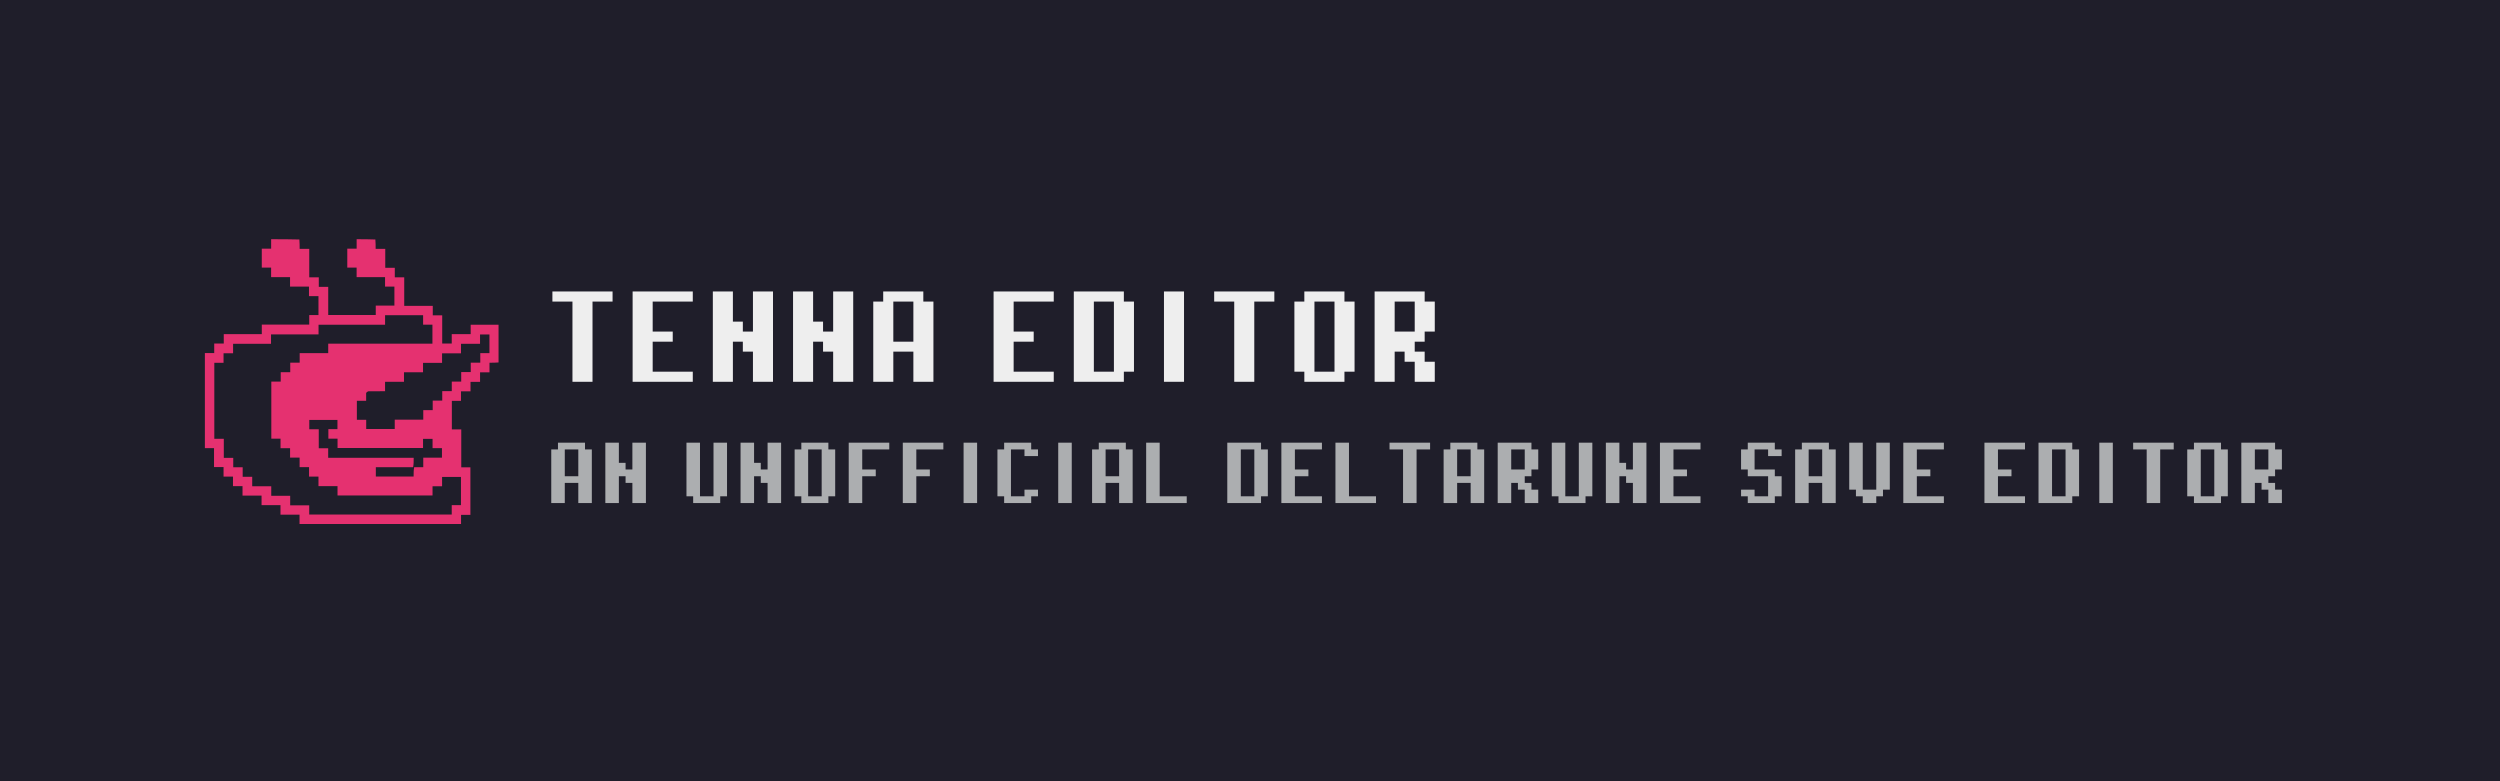 <?xml version="1.0" encoding="UTF-8" standalone="no"?>
<!DOCTYPE svg PUBLIC "-//W3C//DTD SVG 1.1//EN" "http://www.w3.org/Graphics/SVG/1.1/DTD/svg11.dtd">
<svg width="100%" height="100%" viewBox="0 0 1280 400" version="1.1" xmlns="http://www.w3.org/2000/svg" xmlns:xlink="http://www.w3.org/1999/xlink" xml:space="preserve" xmlns:serif="http://www.serif.com/" style="fill-rule:evenodd;clip-rule:evenodd;stroke-linejoin:round;stroke-miterlimit:2;">
    <rect x="0" y="0" width="1280" height="400" fill="#333333" stroke="none"/>
    <g id="Artboard1" transform="matrix(1,0,0,0.5,0,0)">
        <rect x="0" y="0" width="1280" height="800" style="fill:rgb(31,30,42);"/>
        <g transform="matrix(6.845,0,0,13.69,-1776.89,-1685.97)">
            <g transform="matrix(12,0,0,12,300.153,151.711)">
                <path d="M0.063,-0.563L0.438,-0.563L0.438,-0.5L0.313,-0.5L0.313,-0L0.188,-0L0.188,-0.5L0.063,-0.5L0.063,-0.563Z" style="fill:rgb(238,238,238);fill-rule:nonzero;"/>
            </g>
            <g transform="matrix(12,0,0,12,306.153,151.711)">
                <path d="M0.063,-0.563L0.438,-0.563L0.438,-0.5L0.188,-0.5L0.188,-0.313L0.313,-0.313L0.313,-0.25L0.188,-0.25L0.188,-0.063L0.438,-0.063L0.438,-0L0.063,-0L0.063,-0.563Z" style="fill:rgb(238,238,238);fill-rule:nonzero;"/>
            </g>
            <g transform="matrix(12,0,0,12,312.153,151.711)">
                <path d="M0.063,-0.563L0.188,-0.563L0.188,-0.375L0.25,-0.375L0.25,-0.313L0.313,-0.313L0.313,-0.563L0.438,-0.563L0.438,-0L0.313,-0L0.313,-0.188L0.25,-0.188L0.25,-0.25L0.188,-0.25L0.188,-0L0.063,-0L0.063,-0.563Z" style="fill:rgb(238,238,238);fill-rule:nonzero;"/>
            </g>
            <g transform="matrix(12,0,0,12,318.153,151.711)">
                <path d="M0.063,-0.563L0.188,-0.563L0.188,-0.375L0.25,-0.375L0.25,-0.313L0.313,-0.313L0.313,-0.563L0.438,-0.563L0.438,-0L0.313,-0L0.313,-0.188L0.25,-0.188L0.25,-0.25L0.188,-0.25L0.188,-0L0.063,-0L0.063,-0.563Z" style="fill:rgb(238,238,238);fill-rule:nonzero;"/>
            </g>
            <g transform="matrix(12,0,0,12,324.153,151.711)">
                <path d="M0.125,-0.563L0.375,-0.563L0.375,-0.5L0.438,-0.5L0.438,-0L0.313,-0L0.313,-0.188L0.188,-0.188L0.188,-0L0.063,-0L0.063,-0.5L0.125,-0.5L0.125,-0.563ZM0.313,-0.5L0.188,-0.5L0.188,-0.25L0.313,-0.25L0.313,-0.5Z" style="fill:rgb(238,238,238);fill-rule:nonzero;"/>
            </g>
            <g transform="matrix(12,0,0,12,333.153,151.711)">
                <path d="M0.063,-0.563L0.438,-0.563L0.438,-0.5L0.188,-0.5L0.188,-0.313L0.313,-0.313L0.313,-0.25L0.188,-0.25L0.188,-0.063L0.438,-0.063L0.438,-0L0.063,-0L0.063,-0.563Z" style="fill:rgb(238,238,238);fill-rule:nonzero;"/>
            </g>
            <g transform="matrix(12,0,0,12,339.153,151.711)">
                <path d="M0.063,-0.563L0.375,-0.563L0.375,-0.5L0.438,-0.5L0.438,-0.063L0.375,-0.063L0.375,-0L0.063,-0L0.063,-0.563ZM0.313,-0.5L0.188,-0.5L0.188,-0.063L0.313,-0.063L0.313,-0.5Z" style="fill:rgb(238,238,238);fill-rule:nonzero;"/>
            </g>
            <g transform="matrix(12,0,0,12,345.153,151.711)">
                <rect x="0.125" y="-0.563" width="0.125" height="0.563" style="fill:rgb(238,238,238);fill-rule:nonzero;"/>
            </g>
            <g transform="matrix(12,0,0,12,349.653,151.711)">
                <path d="M0.063,-0.563L0.438,-0.563L0.438,-0.5L0.313,-0.5L0.313,-0L0.188,-0L0.188,-0.5L0.063,-0.5L0.063,-0.563Z" style="fill:rgb(238,238,238);fill-rule:nonzero;"/>
            </g>
            <g transform="matrix(12,0,0,12,355.653,151.711)">
                <path d="M0.125,-0.563L0.375,-0.563L0.375,-0.5L0.438,-0.5L0.438,-0.063L0.375,-0.063L0.375,-0L0.125,-0L0.125,-0.063L0.063,-0.063L0.063,-0.5L0.125,-0.5L0.125,-0.563ZM0.313,-0.5L0.188,-0.5L0.188,-0.063L0.313,-0.063L0.313,-0.5Z" style="fill:rgb(238,238,238);fill-rule:nonzero;"/>
            </g>
            <g transform="matrix(12,0,0,12,361.653,151.711)">
                <path d="M0.313,-0.5L0.188,-0.5L0.188,-0.313L0.313,-0.313L0.313,-0.5ZM0.063,-0.563L0.375,-0.563L0.375,-0.5L0.438,-0.5L0.438,-0.313L0.375,-0.313L0.375,-0.25L0.313,-0.25L0.313,-0.188L0.375,-0.188L0.375,-0.125L0.438,-0.125L0.438,-0L0.313,-0L0.313,-0.125L0.25,-0.125L0.25,-0.188L0.188,-0.188L0.188,-0L0.063,-0L0.063,-0.563Z" style="fill:rgb(238,238,238);fill-rule:nonzero;"/>
            </g>
        </g>
        <g transform="matrix(0.304,0,0,0.608,177.432,400)">
            <g transform="matrix(1,0,0,1,-256,-256)">
                <clipPath id="_clip1">
                    <rect x="0" y="0" width="512" height="512"/>
                </clipPath>
                <g clip-path="url(#_clip1)">
                    <path d="M129,1C144.688,1 160.375,1 176.531,1.467C177,6.864 177,11.793 177,17.252L193.194,17.252L193.194,65.138L209.259,65.138L209.259,81.204L225.147,81.204L225.147,128.598L305.207,128.598L305.207,112.849L336.593,112.849L336.593,80.786L320.84,80.786L320.84,64.897L272.954,64.897L272.954,48.831L257.239,48.831L257.239,16.944L273,16.944L273,1C283.354,1 293.708,1 304.531,1.467C305,6.864 305,11.793 305,17.252L321.195,17.252L321.195,49.14L337.262,49.14L337.262,65.207L353.151,65.207L353.151,113.27L401.214,113.27L401.214,129.16L417.103,129.16L417.103,176.705L433.17,176.705L433.17,160.887L465.058,160.887L465.058,145L513,145C513,166.021 513,187.042 512.533,208.531C507.137,209 502.209,209 496.752,209L496.752,225.192L480.864,225.192L480.864,241.257L464.799,241.257L464.799,257.145L448.734,257.145L448.734,273.21L433.346,273.21L433.346,321.272L449.211,321.272L449.211,385.153L464.596,385.153L464.596,465.21L448.846,465.21L448.846,480.609L176.816,480.609L176.816,464.874L144.753,464.874L144.753,448.811L112.867,448.811L112.867,432.748L80.803,432.748L80.803,416.86L64.739,416.86L64.739,400.795L48.851,400.795L48.851,384.73L32.788,384.73L32.788,352.843L17.4,352.843L17.4,192.798L33.146,192.798L33.146,176.734L49.211,176.734L49.211,160.849L113.27,160.849L113.27,144.792L193.149,144.792L193.149,128.729L208.711,128.729L208.711,96.844L192.721,96.844L192.721,80.782L160.836,80.782L160.836,64.893L128.95,64.893L128.95,48.829L113.24,48.829L113.24,16.943L129,16.943L129,1M369.88,384.985L385.203,384.985L385.203,368.863L416.694,368.863L416.694,352.813L400.875,352.813L400.875,337.302L384.821,337.302L384.821,352.616L240.833,352.616L240.833,336.895L225.38,336.895L225.38,320.842L240.681,320.842L240.681,305.368L193.249,305.368L193.249,321.073L209.183,321.073L209.183,353.118L225.057,353.118L225.057,369.138L369.082,369.138C369.082,374.78 369.082,379.917 368.134,385.009L305.322,385.009L305.322,400.659L368.94,400.659C368.94,395.185 368.94,390.049 369.88,384.985M350.5,129L320.885,129L320.885,145.051L208.834,145.051L208.834,161.282L128.782,161.282L128.782,177.161L64.898,177.161L64.898,193.046L48.834,193.046L48.834,209.11L33.29,209.11L33.29,337.159L49.279,337.159L49.279,369.218L65.165,369.218L65.165,385.108L81.052,385.108L81.052,401.173L97.117,401.173L97.117,417.059L129.18,417.059L129.18,433.122L161.065,433.122L161.065,449.184L193.128,449.184L193.128,464.709L433.159,464.709L433.159,448.897L448.707,448.897L448.707,401.352L416.894,401.352L416.894,417.049L400.83,417.049L400.83,432.594L240.787,432.594L240.787,416.844L208.723,416.844L208.723,400.783L192.836,400.783L192.836,384.893L176.949,384.893L176.949,368.828L160.885,368.828L160.885,352.941L144.82,352.941L144.82,336.876L129.299,336.876L129.299,240.823L145.12,240.823L145.12,224.936L161.185,224.936L161.185,208.871L177.073,208.871L177.073,192.81L225.133,192.81L225.133,176.935L400.643,176.935L400.643,144.884L384.94,144.884L384.94,129L350.5,129M289.004,259.727L289.004,273.102L273.38,273.102L273.38,305.162L289.105,305.162L289.105,320.62L337.162,320.62L337.162,304.899L385.218,304.899L385.218,288.839L401.104,288.839L401.104,272.776L417.167,272.776L417.167,256.89L433.229,256.89L433.229,240.828L449.115,240.828L449.115,224.765L465.178,224.765L465.178,208.879L481.24,208.879L481.24,192.816L496.667,192.816L496.667,161.393L480.813,161.393L480.813,177.128L448.753,177.128L448.753,193.187L416.87,193.187L416.87,209.247L384.81,209.247L384.81,225.131L352.749,225.131L352.749,241.191L320.866,241.191L320.866,257C311.35,257 302.372,256.921 293.399,257.08C291.931,257.106 290.482,258.183 289.004,259.727Z" style="fill:rgb(229,49,112);fill-rule:nonzero;"/>
                </g>
            </g>
        </g>
        <g transform="matrix(4.615,0,0,9.152,-1297.27,-1731.42)">
            <g transform="matrix(12,0,0,12,341.501,245.471)">
                <path d="M0.125,-0.563L0.375,-0.563L0.375,-0.5L0.438,-0.5L0.438,-0L0.313,-0L0.313,-0.188L0.188,-0.188L0.188,-0L0.063,-0L0.063,-0.5L0.125,-0.5L0.125,-0.563ZM0.313,-0.5L0.188,-0.5L0.188,-0.25L0.313,-0.25L0.313,-0.5Z" style="fill:rgb(172,174,176);fill-rule:nonzero;"/>
            </g>
            <g transform="matrix(12,0,0,12,347.501,245.471)">
                <path d="M0.063,-0.563L0.188,-0.563L0.188,-0.375L0.25,-0.375L0.25,-0.313L0.313,-0.313L0.313,-0.563L0.438,-0.563L0.438,-0L0.313,-0L0.313,-0.188L0.25,-0.188L0.25,-0.25L0.188,-0.25L0.188,-0L0.063,-0L0.063,-0.563Z" style="fill:rgb(172,174,176);fill-rule:nonzero;"/>
            </g>
            <g transform="matrix(12,0,0,12,356.501,245.471)">
                <path d="M0.063,-0.563L0.188,-0.563L0.188,-0.063L0.313,-0.063L0.313,-0.563L0.438,-0.563L0.438,-0.063L0.375,-0.063L0.375,-0L0.125,-0L0.125,-0.063L0.063,-0.063L0.063,-0.563Z" style="fill:rgb(172,174,176);fill-rule:nonzero;"/>
            </g>
            <g transform="matrix(12,0,0,12,362.501,245.471)">
                <path d="M0.063,-0.563L0.188,-0.563L0.188,-0.375L0.25,-0.375L0.25,-0.313L0.313,-0.313L0.313,-0.563L0.438,-0.563L0.438,-0L0.313,-0L0.313,-0.188L0.25,-0.188L0.25,-0.25L0.188,-0.25L0.188,-0L0.063,-0L0.063,-0.563Z" style="fill:rgb(172,174,176);fill-rule:nonzero;"/>
            </g>
            <g transform="matrix(12,0,0,12,368.501,245.471)">
                <path d="M0.125,-0.563L0.375,-0.563L0.375,-0.5L0.438,-0.5L0.438,-0.063L0.375,-0.063L0.375,-0L0.125,-0L0.125,-0.063L0.063,-0.063L0.063,-0.5L0.125,-0.5L0.125,-0.563ZM0.313,-0.5L0.188,-0.5L0.188,-0.063L0.313,-0.063L0.313,-0.5Z" style="fill:rgb(172,174,176);fill-rule:nonzero;"/>
            </g>
            <g transform="matrix(12,0,0,12,374.501,245.471)">
                <path d="M0.063,-0.563L0.438,-0.563L0.438,-0.5L0.188,-0.5L0.188,-0.313L0.313,-0.313L0.313,-0.25L0.188,-0.25L0.188,-0L0.063,-0L0.063,-0.563Z" style="fill:rgb(172,174,176);fill-rule:nonzero;"/>
            </g>
            <g transform="matrix(12,0,0,12,380.501,245.471)">
                <path d="M0.063,-0.563L0.438,-0.563L0.438,-0.5L0.188,-0.5L0.188,-0.313L0.313,-0.313L0.313,-0.25L0.188,-0.25L0.188,-0L0.063,-0L0.063,-0.563Z" style="fill:rgb(172,174,176);fill-rule:nonzero;"/>
            </g>
            <g transform="matrix(12,0,0,12,386.501,245.471)">
                <rect x="0.125" y="-0.563" width="0.125" height="0.563" style="fill:rgb(172,174,176);fill-rule:nonzero;"/>
            </g>
            <g transform="matrix(12,0,0,12,391.001,245.471)">
                <path d="M0.125,-0.563L0.375,-0.563L0.375,-0.5L0.438,-0.5L0.438,-0.438L0.313,-0.438L0.313,-0.5L0.188,-0.5L0.188,-0.063L0.313,-0.063L0.313,-0.125L0.438,-0.125L0.438,-0.063L0.375,-0.063L0.375,-0L0.125,-0L0.125,-0.063L0.063,-0.063L0.063,-0.5L0.125,-0.5L0.125,-0.563Z" style="fill:rgb(172,174,176);fill-rule:nonzero;"/>
            </g>
            <g transform="matrix(12,0,0,12,397.001,245.471)">
                <rect x="0.125" y="-0.563" width="0.125" height="0.563" style="fill:rgb(172,174,176);fill-rule:nonzero;"/>
            </g>
            <g transform="matrix(12,0,0,12,401.501,245.471)">
                <path d="M0.125,-0.563L0.375,-0.563L0.375,-0.5L0.438,-0.5L0.438,-0L0.313,-0L0.313,-0.188L0.188,-0.188L0.188,-0L0.063,-0L0.063,-0.5L0.125,-0.5L0.125,-0.563ZM0.313,-0.5L0.188,-0.5L0.188,-0.25L0.313,-0.25L0.313,-0.5Z" style="fill:rgb(172,174,176);fill-rule:nonzero;"/>
            </g>
            <g transform="matrix(12,0,0,12,407.501,245.471)">
                <path d="M0.063,-0.563L0.188,-0.563L0.188,-0.063L0.438,-0.063L0.438,-0L0.063,-0L0.063,-0.563Z" style="fill:rgb(172,174,176);fill-rule:nonzero;"/>
            </g>
            <g transform="matrix(12,0,0,12,416.501,245.471)">
                <path d="M0.063,-0.563L0.375,-0.563L0.375,-0.5L0.438,-0.5L0.438,-0.063L0.375,-0.063L0.375,-0L0.063,-0L0.063,-0.563ZM0.313,-0.5L0.188,-0.5L0.188,-0.063L0.313,-0.063L0.313,-0.5Z" style="fill:rgb(172,174,176);fill-rule:nonzero;"/>
            </g>
            <g transform="matrix(12,0,0,12,422.501,245.471)">
                <path d="M0.063,-0.563L0.438,-0.563L0.438,-0.5L0.188,-0.5L0.188,-0.313L0.313,-0.313L0.313,-0.25L0.188,-0.25L0.188,-0.063L0.438,-0.063L0.438,-0L0.063,-0L0.063,-0.563Z" style="fill:rgb(172,174,176);fill-rule:nonzero;"/>
            </g>
            <g transform="matrix(12,0,0,12,428.501,245.471)">
                <path d="M0.063,-0.563L0.188,-0.563L0.188,-0.063L0.438,-0.063L0.438,-0L0.063,-0L0.063,-0.563Z" style="fill:rgb(172,174,176);fill-rule:nonzero;"/>
            </g>
            <g transform="matrix(12,0,0,12,434.501,245.471)">
                <path d="M0.063,-0.563L0.438,-0.563L0.438,-0.5L0.313,-0.5L0.313,-0L0.188,-0L0.188,-0.5L0.063,-0.5L0.063,-0.563Z" style="fill:rgb(172,174,176);fill-rule:nonzero;"/>
            </g>
            <g transform="matrix(12,0,0,12,440.501,245.471)">
                <path d="M0.125,-0.563L0.375,-0.563L0.375,-0.5L0.438,-0.5L0.438,-0L0.313,-0L0.313,-0.188L0.188,-0.188L0.188,-0L0.063,-0L0.063,-0.5L0.125,-0.5L0.125,-0.563ZM0.313,-0.5L0.188,-0.5L0.188,-0.25L0.313,-0.25L0.313,-0.5Z" style="fill:rgb(172,174,176);fill-rule:nonzero;"/>
            </g>
            <g transform="matrix(12,0,0,12,446.501,245.471)">
                <path d="M0.313,-0.5L0.188,-0.5L0.188,-0.313L0.313,-0.313L0.313,-0.5ZM0.063,-0.563L0.375,-0.563L0.375,-0.5L0.438,-0.5L0.438,-0.313L0.375,-0.313L0.375,-0.25L0.313,-0.25L0.313,-0.188L0.375,-0.188L0.375,-0.125L0.438,-0.125L0.438,-0L0.313,-0L0.313,-0.125L0.25,-0.125L0.25,-0.188L0.188,-0.188L0.188,-0L0.063,-0L0.063,-0.563Z" style="fill:rgb(172,174,176);fill-rule:nonzero;"/>
            </g>
            <g transform="matrix(12,0,0,12,452.501,245.471)">
                <path d="M0.063,-0.563L0.188,-0.563L0.188,-0.063L0.313,-0.063L0.313,-0.563L0.438,-0.563L0.438,-0.063L0.375,-0.063L0.375,-0L0.125,-0L0.125,-0.063L0.063,-0.063L0.063,-0.563Z" style="fill:rgb(172,174,176);fill-rule:nonzero;"/>
            </g>
            <g transform="matrix(12,0,0,12,458.501,245.471)">
                <path d="M0.063,-0.563L0.188,-0.563L0.188,-0.375L0.25,-0.375L0.25,-0.313L0.313,-0.313L0.313,-0.563L0.438,-0.563L0.438,-0L0.313,-0L0.313,-0.188L0.25,-0.188L0.25,-0.25L0.188,-0.25L0.188,-0L0.063,-0L0.063,-0.563Z" style="fill:rgb(172,174,176);fill-rule:nonzero;"/>
            </g>
            <g transform="matrix(12,0,0,12,464.501,245.471)">
                <path d="M0.063,-0.563L0.438,-0.563L0.438,-0.5L0.188,-0.5L0.188,-0.313L0.313,-0.313L0.313,-0.25L0.188,-0.25L0.188,-0.063L0.438,-0.063L0.438,-0L0.063,-0L0.063,-0.563Z" style="fill:rgb(172,174,176);fill-rule:nonzero;"/>
            </g>
            <g transform="matrix(12,0,0,12,473.501,245.471)">
                <path d="M0.125,-0.563L0.375,-0.563L0.375,-0.5L0.438,-0.5L0.438,-0.438L0.313,-0.438L0.313,-0.5L0.188,-0.5L0.188,-0.313L0.375,-0.313L0.375,-0.25L0.438,-0.25L0.438,-0.063L0.375,-0.063L0.375,-0L0.125,-0L0.125,-0.063L0.063,-0.063L0.063,-0.125L0.188,-0.125L0.188,-0.063L0.313,-0.063L0.313,-0.25L0.125,-0.25L0.125,-0.313L0.063,-0.313L0.063,-0.5L0.125,-0.5L0.125,-0.563Z" style="fill:rgb(172,174,176);fill-rule:nonzero;"/>
            </g>
            <g transform="matrix(12,0,0,12,479.501,245.471)">
                <path d="M0.125,-0.563L0.375,-0.563L0.375,-0.5L0.438,-0.5L0.438,-0L0.313,-0L0.313,-0.188L0.188,-0.188L0.188,-0L0.063,-0L0.063,-0.5L0.125,-0.5L0.125,-0.563ZM0.313,-0.5L0.188,-0.5L0.188,-0.25L0.313,-0.25L0.313,-0.5Z" style="fill:rgb(172,174,176);fill-rule:nonzero;"/>
            </g>
            <g transform="matrix(12,0,0,12,485.501,245.471)">
                <path d="M0.063,-0.563L0.188,-0.563L0.188,-0.125L0.313,-0.125L0.313,-0.563L0.438,-0.563L0.438,-0.125L0.375,-0.125L0.375,-0.063L0.313,-0.063L0.313,-0L0.188,-0L0.188,-0.063L0.125,-0.063L0.125,-0.125L0.063,-0.125L0.063,-0.563Z" style="fill:rgb(172,174,176);fill-rule:nonzero;"/>
            </g>
            <g transform="matrix(12,0,0,12,491.501,245.471)">
                <path d="M0.063,-0.563L0.438,-0.563L0.438,-0.5L0.188,-0.5L0.188,-0.313L0.313,-0.313L0.313,-0.25L0.188,-0.25L0.188,-0.063L0.438,-0.063L0.438,-0L0.063,-0L0.063,-0.563Z" style="fill:rgb(172,174,176);fill-rule:nonzero;"/>
            </g>
            <g transform="matrix(12,0,0,12,500.501,245.471)">
                <path d="M0.063,-0.563L0.438,-0.563L0.438,-0.5L0.188,-0.5L0.188,-0.313L0.313,-0.313L0.313,-0.25L0.188,-0.25L0.188,-0.063L0.438,-0.063L0.438,-0L0.063,-0L0.063,-0.563Z" style="fill:rgb(172,174,176);fill-rule:nonzero;"/>
            </g>
            <g transform="matrix(12,0,0,12,506.501,245.471)">
                <path d="M0.063,-0.563L0.375,-0.563L0.375,-0.5L0.438,-0.5L0.438,-0.063L0.375,-0.063L0.375,-0L0.063,-0L0.063,-0.563ZM0.313,-0.5L0.188,-0.5L0.188,-0.063L0.313,-0.063L0.313,-0.5Z" style="fill:rgb(172,174,176);fill-rule:nonzero;"/>
            </g>
            <g transform="matrix(12,0,0,12,512.501,245.471)">
                <rect x="0.125" y="-0.563" width="0.125" height="0.563" style="fill:rgb(172,174,176);fill-rule:nonzero;"/>
            </g>
            <g transform="matrix(12,0,0,12,517.001,245.471)">
                <path d="M0.063,-0.563L0.438,-0.563L0.438,-0.5L0.313,-0.5L0.313,-0L0.188,-0L0.188,-0.5L0.063,-0.5L0.063,-0.563Z" style="fill:rgb(172,174,176);fill-rule:nonzero;"/>
            </g>
            <g transform="matrix(12,0,0,12,523.001,245.471)">
                <path d="M0.125,-0.563L0.375,-0.563L0.375,-0.5L0.438,-0.5L0.438,-0.063L0.375,-0.063L0.375,-0L0.125,-0L0.125,-0.063L0.063,-0.063L0.063,-0.5L0.125,-0.5L0.125,-0.563ZM0.313,-0.5L0.188,-0.5L0.188,-0.063L0.313,-0.063L0.313,-0.5Z" style="fill:rgb(172,174,176);fill-rule:nonzero;"/>
            </g>
            <g transform="matrix(12,0,0,12,529.001,245.471)">
                <path d="M0.313,-0.5L0.188,-0.5L0.188,-0.313L0.313,-0.313L0.313,-0.5ZM0.063,-0.563L0.375,-0.563L0.375,-0.5L0.438,-0.5L0.438,-0.313L0.375,-0.313L0.375,-0.25L0.313,-0.25L0.313,-0.188L0.375,-0.188L0.375,-0.125L0.438,-0.125L0.438,-0L0.313,-0L0.313,-0.125L0.25,-0.125L0.25,-0.188L0.188,-0.188L0.188,-0L0.063,-0L0.063,-0.563Z" style="fill:rgb(172,174,176);fill-rule:nonzero;"/>
            </g>
        </g>
    </g>
</svg>
